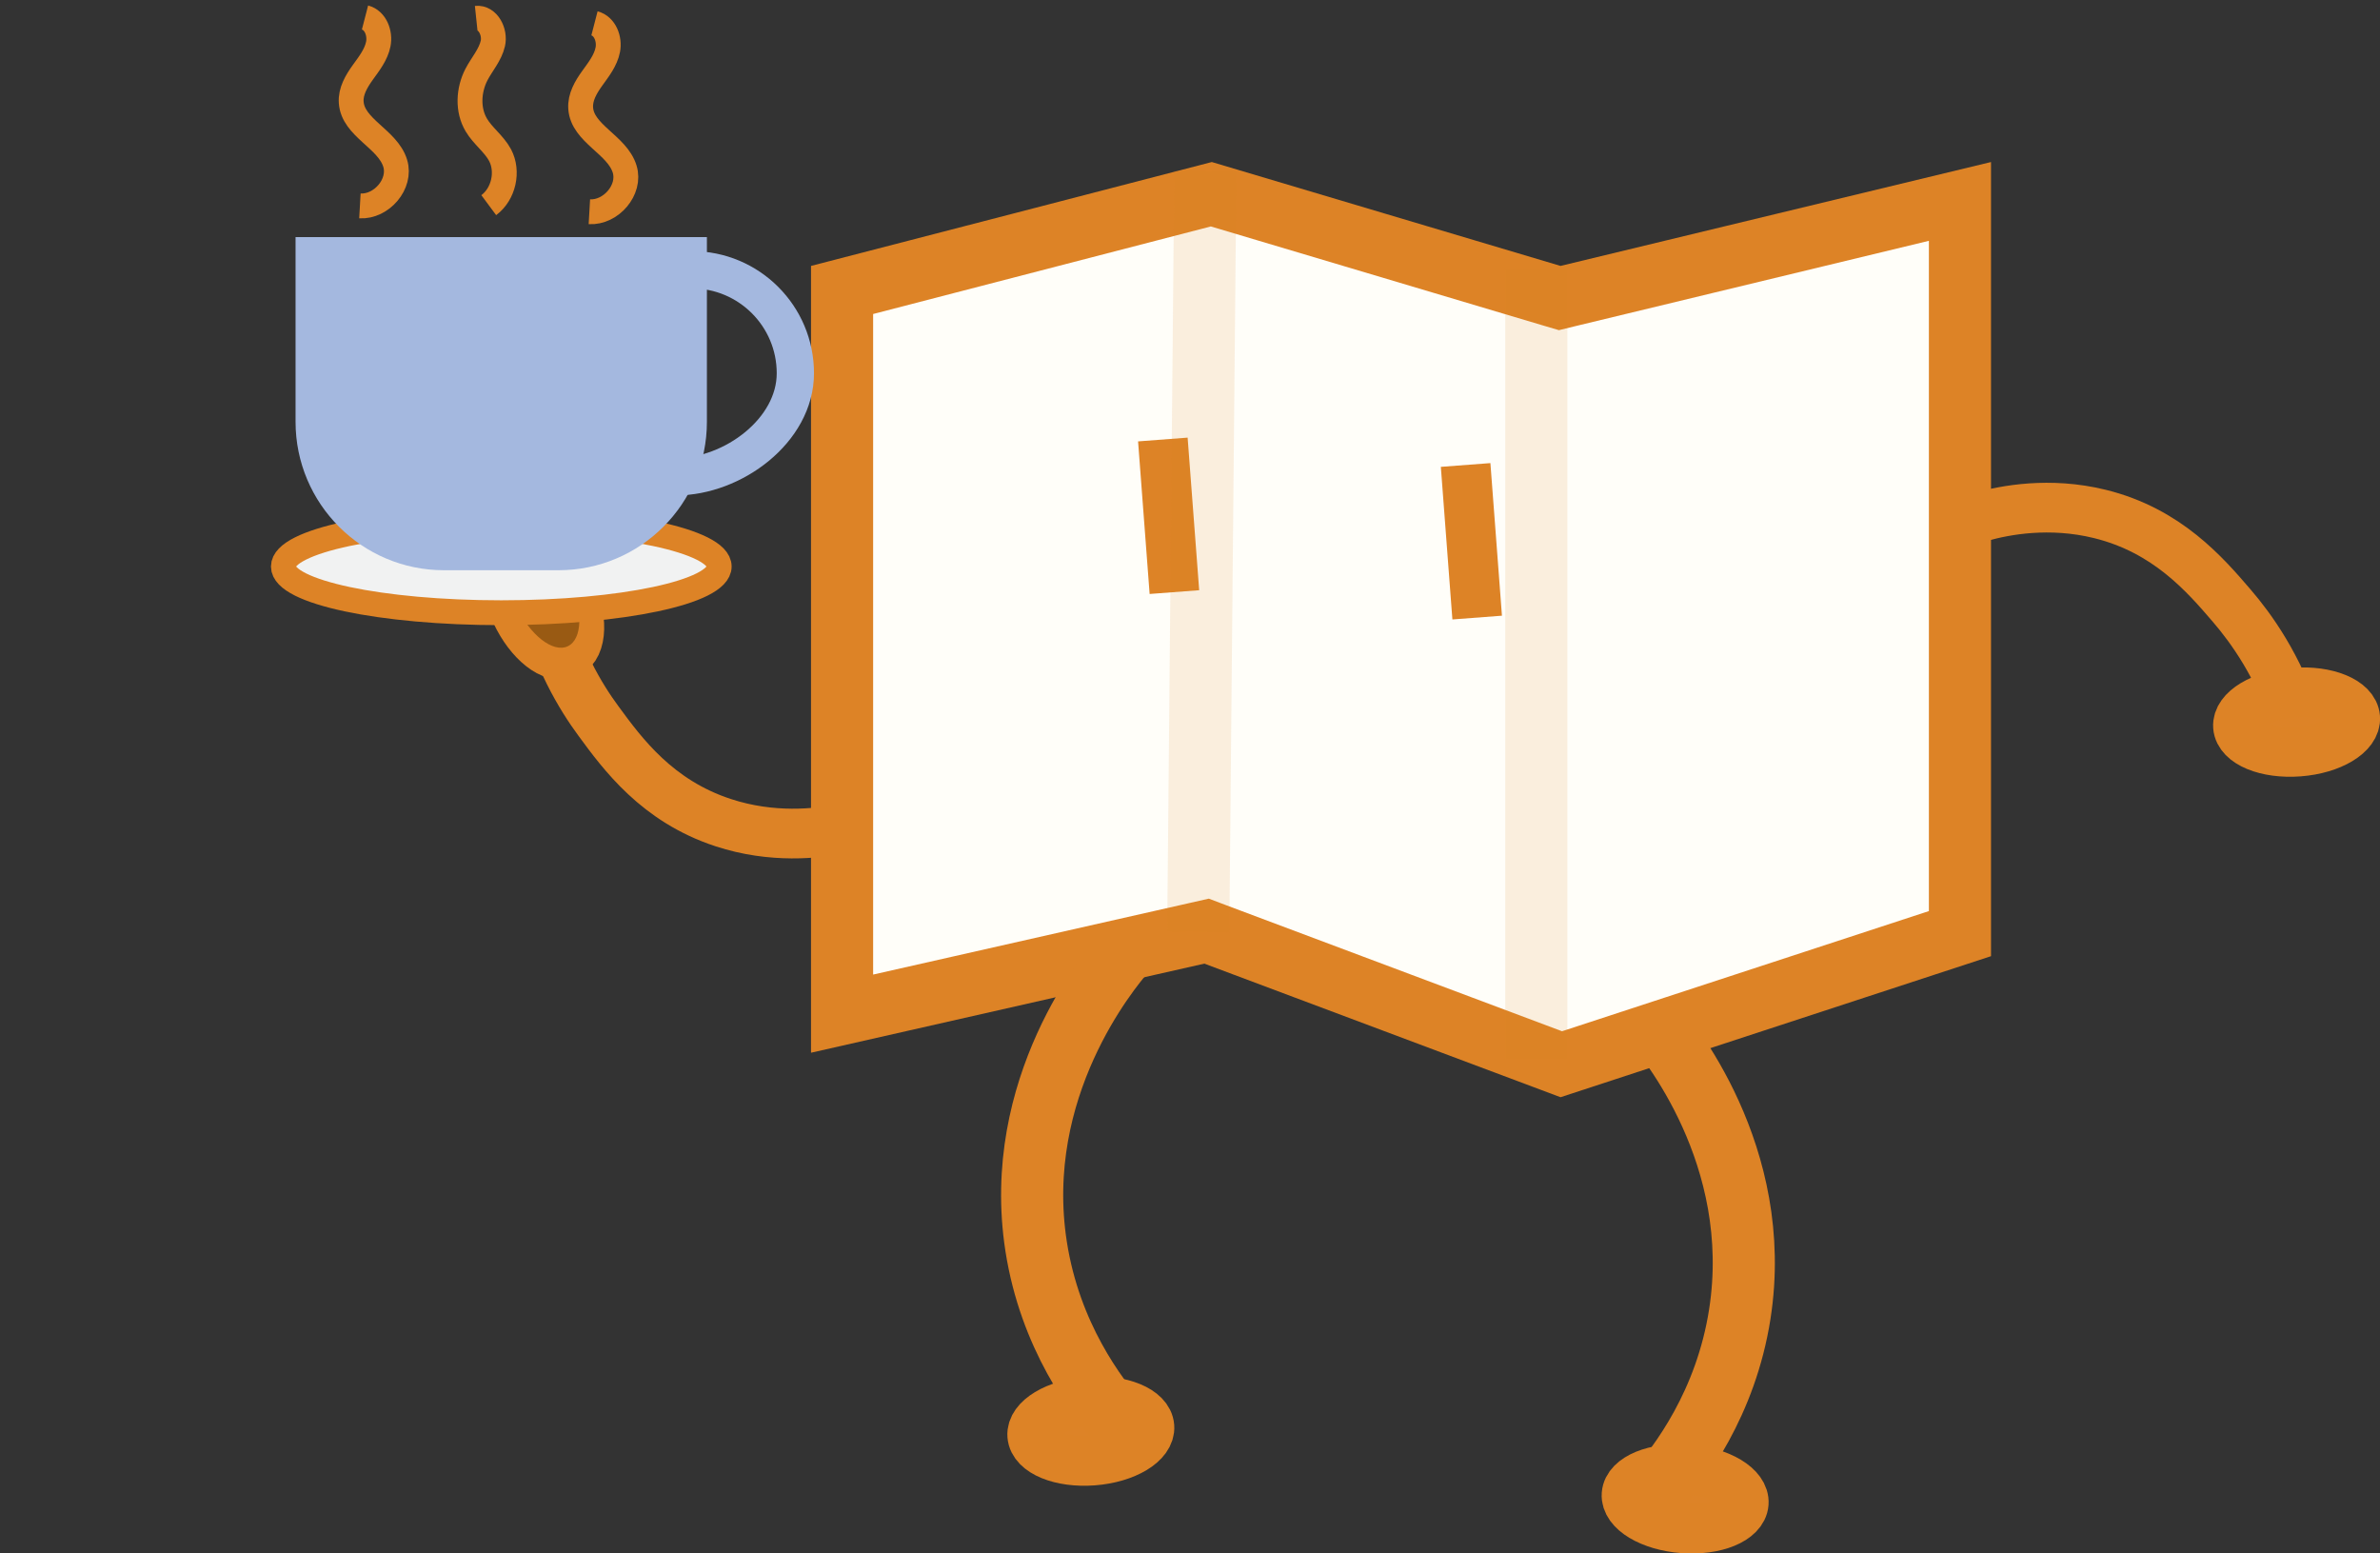 <?xml version="1.0" encoding="UTF-8"?>
<svg id="Layer_1" data-name="Layer 1" xmlns="http://www.w3.org/2000/svg" viewBox="0 0 191.57 125.01">
  <rect x="0" y="0" width="191.57" height="125.01" fill="#333333" stroke="none"/>
  <defs>
    <style>
      .cls-1 {
        fill: #f1f2f2;
      }

      .cls-1, .cls-2, .cls-3, .cls-4, .cls-5, .cls-6, .cls-7, .cls-8 {
        stroke-miterlimit: 10;
      }

      .cls-1, .cls-3, .cls-4, .cls-5, .cls-6, .cls-7 {
        stroke: #dd8326;
      }

      .cls-1, .cls-6 {
        stroke-width: 2px;
      }

      .cls-9 {
        fill: #fffef9;
      }

      .cls-2 {
        fill: #a4b8df;
      }

      .cls-2, .cls-8 {
        stroke: #a4b8df;
        stroke-width: 3px;
      }

      .cls-3, .cls-4, .cls-6, .cls-8 {
        fill: none;
      }

      .cls-3, .cls-7 {
        stroke-width: 4px;
      }

      .cls-4, .cls-5 {
        stroke-width: 5px;
      }

      .cls-5 {
        opacity: .13;
      }

      .cls-5, .cls-7 {
        fill: #dd8327;
      }

      .cls-10 {
        fill: #dd8326;
      }

      .cls-11 {
        fill: #995a13;
      }
    </style>
  </defs>
  <g>
    <polygon class="cls-9" points="97.12 74.94 67.78 81.59 67.78 23.33 97.49 15.63 125.55 23.99 157.76 16.21 157.76 75.14 125.67 85.65 97.12 74.94"/>
    <path class="cls-10" d="M97.45,18.22l26.74,7.97,1.29.38,1.31-.32,28.47-6.87v53.94l-29.53,9.67-27.03-10.14-1.4-.53-1.46.33-12.16,2.75-13.4,3.03V25.27l6.52-1.69,20.64-5.35M160.26,13.04l-34.65,8.36-28.07-8.36c-10.75,2.79-21.5,5.58-32.26,8.36v63.32c6.5-1.47,13-2.94,19.5-4.42,4.05-.92,8.1-1.83,12.16-2.75l28.67,10.75,34.65-11.35V13.04h0Z"/>
  </g>
  <line class="cls-3" x1="93.6" y1="35.37" x2="94.53" y2="47.65"/>
  <line class="cls-3" x1="117.97" y1="37.42" x2="118.9" y2="49.7"/>
  <path class="cls-3" d="M43.7,48.29c1.07,4.59,3.08,7.85,4.46,9.72,1.97,2.69,4.74,6.45,10.04,8.19,3.98,1.31,7.59.87,9.48.51"/>
  <ellipse class="cls-7" cx="43.69" cy="48.29" rx="2.38" ry="4.73" transform="translate(-16.38 23.14) rotate(-25.14)"/>
  <ellipse class="cls-11" cx="43.69" cy="47.73" rx="2.38" ry="4.73" transform="translate(-16.14 23.08) rotate(-25.14)"/>
  <path class="cls-3" d="M184.84,58.12c-1.41-4.5-3.67-7.59-5.19-9.36-2.17-2.53-5.22-6.07-10.63-7.4-4.07-1-7.64-.3-9.49.21"/>
  <ellipse class="cls-7" cx="184.85" cy="58.12" rx="4.73" ry="2.38" transform="translate(-3.87 14.18) rotate(-4.35)"/>
  <ellipse class="cls-7" cx="87.8" cy="115.17" rx="4.73" ry="2.38" transform="translate(-8.48 6.99) rotate(-4.35)"/>
  <line class="cls-5" x1="96.45" y1="75" x2="97.02" y2="13.78"/>
  <line class="cls-5" x1="123.66" y1="85.2" x2="123.66" y2="21.71"/>
  <path class="cls-4" d="M90.56,76.58c-1.28,1.49-9.15,10.94-7.16,23.73,1.12,7.2,4.85,12.1,6.78,14.31"/>
  <ellipse class="cls-7" cx="135.63" cy="120.62" rx="2.38" ry="4.73" transform="translate(5.08 246.71) rotate(-85.65)"/>
  <path class="cls-4" d="M132.88,82.02c1.28,1.49,9.15,10.94,7.16,23.73-1.12,7.2-4.85,12.1-6.78,14.31"/>
  <ellipse class="cls-1" cx="40.35" cy="45.59" rx="17.54" ry="3.72"/>
  <path class="cls-2" d="M25.29,20.58h30.11v13.37c0,5.76-4.68,10.44-10.44,10.44h-9.23c-5.76,0-10.44-4.68-10.44-10.44v-13.37h0Z"/>
  <path class="cls-8" d="M55.69,21.71c4.6,0,8.33,3.73,8.33,8.33h0c0,4.6-5.02,8.33-9.62,8.33"/>
  <path class="cls-6" d="M39.34,16.51c1.2-.89,1.61-2.71.91-4.03-.49-.91-1.39-1.54-1.91-2.42-.72-1.21-.64-2.8.01-4.06.44-.84,1.11-1.58,1.32-2.5s-.39-2.13-1.34-2.03"/>
  <path class="cls-6" d="M47.44,17.04c1.74.1,3.35-1.77,2.84-3.43-.6-1.97-3.41-2.85-3.54-4.91-.06-.88.42-1.69.93-2.4s1.08-1.43,1.25-2.29-.22-1.91-1.07-2.13"/>
  <path class="cls-6" d="M28.97,16.57c1.74.1,3.35-1.77,2.84-3.43-.6-1.97-3.41-2.85-3.54-4.91-.06-.88.42-1.69.93-2.4s1.08-1.43,1.25-2.29-.22-1.91-1.07-2.13"/>
</svg>
